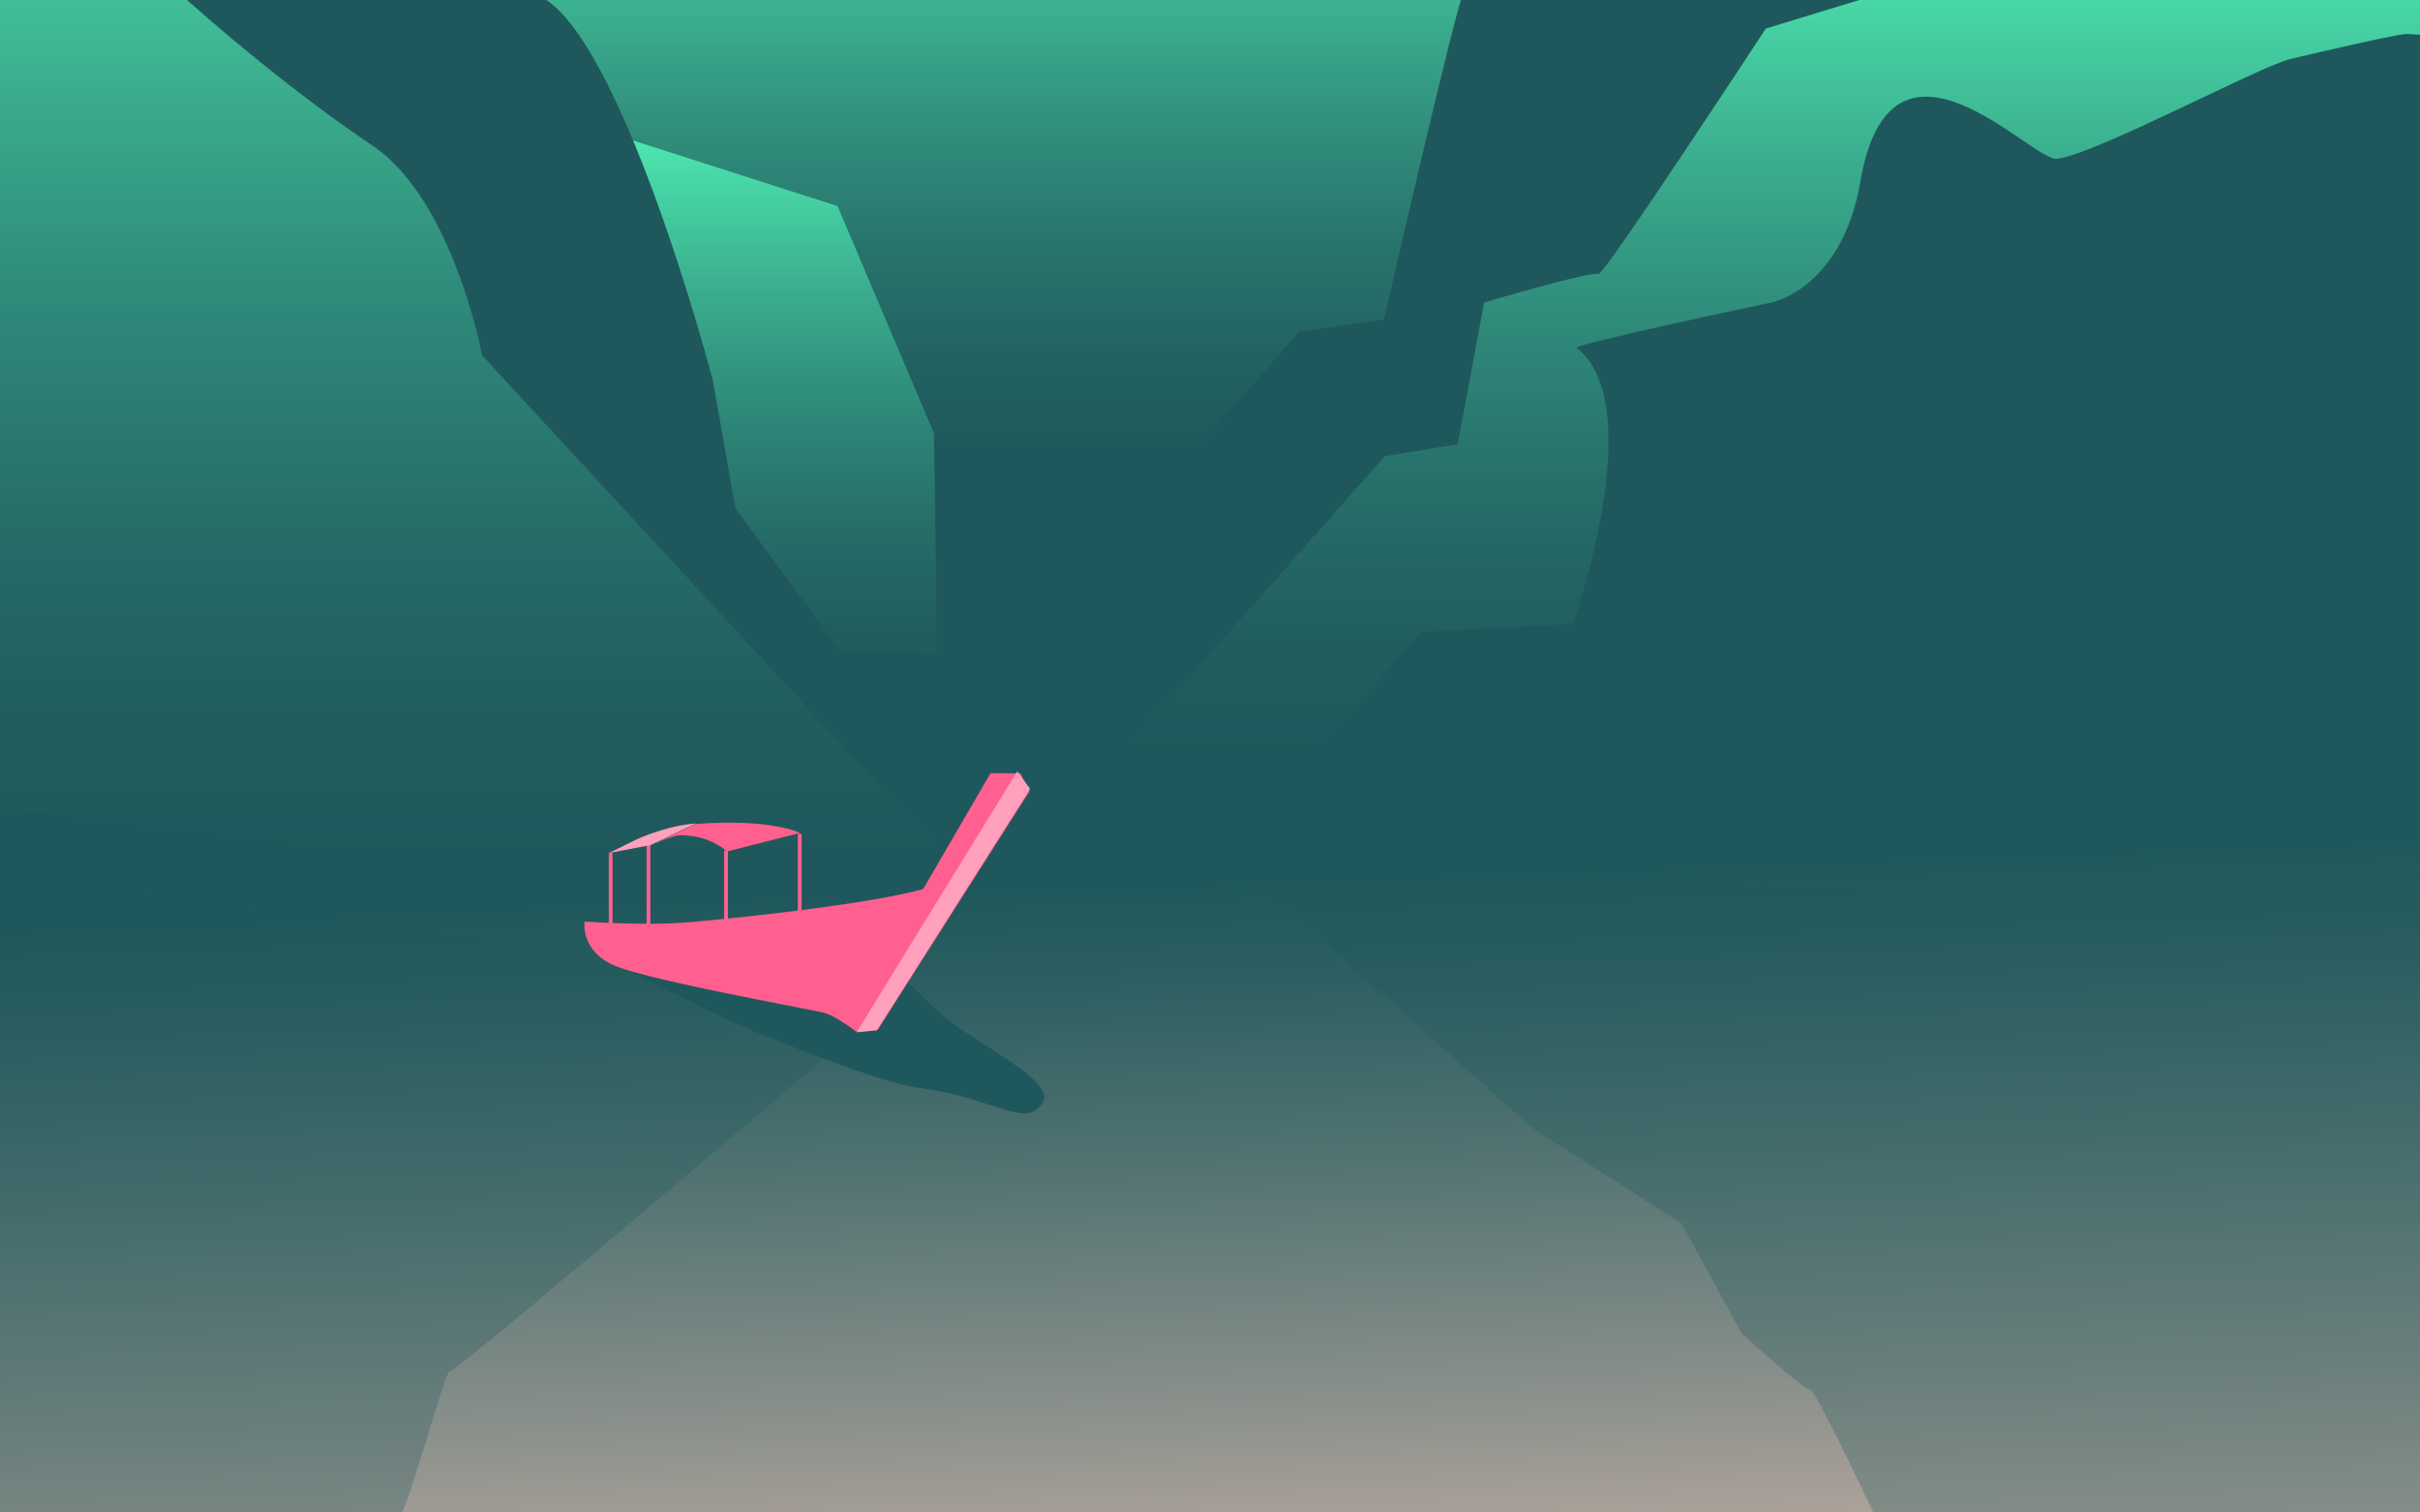<svg id="Layer_1" data-name="Layer 1" xmlns="http://www.w3.org/2000/svg" xmlns:xlink="http://www.w3.org/1999/xlink" viewBox="0 0 1280 800"><defs><style>.cls-1{fill:url(#linear-gradient);}.cls-2,.cls-7{fill:#1f585c;}.cls-3{fill:url(#linear-gradient-2);}.cls-4{fill:url(#linear-gradient-3);}.cls-5{fill:url(#linear-gradient-4);}.cls-6{fill:url(#linear-gradient-5);}.cls-7{opacity:0.3;}.cls-8{fill:#ff608f;}.cls-9{fill:#ffa0bc;}.cls-10,.cls-11{fill:none;}.cls-10{stroke:#ff608f;stroke-miterlimit:10;stroke-width:2px;}</style><linearGradient id="linear-gradient" x1="647.73" y1="611.95" x2="647.73" y2="-121.53" gradientUnits="userSpaceOnUse"><stop offset="0.51" stop-color="#1f585c"/><stop offset="0.56" stop-color="#215f60"/><stop offset="0.65" stop-color="#27726b"/><stop offset="0.75" stop-color="#31917e"/><stop offset="0.86" stop-color="#40bd97"/><stop offset="0.98" stop-color="#51f4b7"/><stop offset="1" stop-color="#55ffbe"/></linearGradient><linearGradient id="linear-gradient-2" x1="964.52" y1="424.44" x2="964.52" y2="-75.03" gradientUnits="userSpaceOnUse"><stop offset="0.05" stop-color="#1f585c"/><stop offset="0.17" stop-color="#215d5f"/><stop offset="0.32" stop-color="#266d68"/><stop offset="0.49" stop-color="#2e8778"/><stop offset="0.67" stop-color="#3aab8d"/><stop offset="0.86" stop-color="#49daa8"/><stop offset="1" stop-color="#55ffbe"/></linearGradient><linearGradient id="linear-gradient-3" x1="170.8" y1="392.33" x2="170.8" y2="41" xlink:href="#linear-gradient-2"/><linearGradient id="linear-gradient-4" x1="155.04" y1="486.68" x2="155.04" y2="-162.35" xlink:href="#linear-gradient-2"/><linearGradient id="linear-gradient-5" x1="628.62" y1="425.77" x2="643.38" y2="848.23" gradientUnits="userSpaceOnUse"><stop offset="0.1" stop-color="#1f585c"/><stop offset="0.22" stop-color="#2d5f62"/><stop offset="0.45" stop-color="#527372"/><stop offset="0.76" stop-color="#8c918c"/><stop offset="1" stop-color="#bdaba1"/></linearGradient></defs><title>page</title><polygon class="cls-1" points="1273 611.95 -8.54 611.95 3.46 4.53 1304 -121.53 1273 611.95"/><path class="cls-2" d="M1276.39-135.73s-63-5.3-67.5-5.3-45,9.27-61.5,13.25S1045-77.65,1024-75c-13.11,1.65-87.8-82.33-104,12-9.76,56.82-72,36-72,36S776-.79,774-3s-42,172-42,172l-44.67,6.35L536.65,346l765.74,12.46Z"/><path class="cls-3" d="M1321.39-69.73s-63-5.3-67.5-5.3-45,9.27-61.5,13.25-70.5,9.27-91.5,11.92S989-1.69,989-1.69L934,15.1s-86.5,132-88.5,129.84S785,160,785,160l-14,75-38.67,6.35L581.65,412l765.74,12.46Z"/><polygon class="cls-4" points="494 229.16 443 109 231 41 -154.74 234.72 496.33 392.33 494 229.16"/><path class="cls-2" d="M546,346.16L445,345l-56-76-12-68S331.76,28.74,289,0C212.43-51.46,169.21-39.55,166.69-37.57c-3.94,3.08-2.37-1.11-7.39,5.62a60.43,60.43,0,0,0-7.19,12.09s-9.92-95.87-10.52-115.28-70.33-78.2-70.33-78.2l-174,565.07,609.22,142Z"/><path class="cls-5" d="M255,188s-15.24-82.26-58-111C120.43,25.54,24.19-64.73,23.58-84.15s-70.33-78.2-70.33-78.2l-174,565.07,751.55,84Z"/><path class="cls-2" d="M1340.39,23.27s-63-5.3-67.5-5.3-45,9.27-61.5,13.25S1109,81.35,1088,84c-13.11,1.65-87.8-82.33-104,12-9.76,56.82-47,64-47,64s-105.34,22.15-103,24c38.84,30.65-2,146-2,146l-80.67,4.35L600.65,505l765.74,12.46Z"/><rect class="cls-6" x="-8" y="448" width="1288" height="378"/><path class="cls-7" d="M237.81,725.37C236.4,722.6,215,799.75,212.37,800s-5.44,13.85-6.73,17.48-46.74,33.45-49.25,33.06-16.18,14.53-17.28,16.92-13.3,10.08-15.21,13-18.67.53-27.41,12.8c-10.31,14.48-32.13-20.91-34-20.56S54.32,862,51,852.16c-2.91-8.52,1.64-29.7.23-32.47s-69,90.42-71.62,86.18-2.61.24-5-7.8a60.43,60.43,0,0,1-2.64-13.82S-70.09,971-77.28,989-170,1038.61-170,1038.61l28.94-590.54L480,522.15S239.21,728.14,237.81,725.37Z"/><path class="cls-7" d="M1411.39,955.66s-63,5.31-67.5,5.31-45-9.29-61.5-13.28-70.5-9.29-91.5-11.95S1079,887.48,1079,887.48l-55-16.82S961.5,735,957.5,735,921,705,921,705l-31.5-57.84L811,597,671.65,472.93l765.74-12.49Z"/><path class="cls-2" d="M474.18,513s19.68,21.69,33.17,30.71c23.5,15.71,49.69,29.94,44.22,39.31-8.6,14.74-25.8-2.46-63.88-7.37-22-2.83-68.79-22.11-87.22-29.48s-86-41.77-86-41.77"/><path class="cls-8" d="M539.66,409l4.81,9.65L464.38,544.49,453,545.7s-10.77-8.17-16.9-9.92-93.39-17.29-111.33-25.17-15.61-23.17-15.61-23.17,16.92,1.16,33.11,1.16a263.41,263.41,0,0,0,26.7-1.21s84.76-7.54,119.34-17.17L523.9,409h15.76Z"/><polygon class="cls-9" points="544.82 417.21 463.74 544.97 453.09 545.99 538.06 408 544.82 417.21"/><line class="cls-10" x1="343" y1="446" x2="343" y2="491"/><path class="cls-9" d="M336.8,443.93L322.47,451h0.61L344,447s24.3-11.47,24.16-11.47C352.77,436.56,336.8,443.93,336.8,443.93Z"/><path class="cls-8" d="M367.92,435.84l-24,11.47s11.63-5.53,16-5.53c16,0,24.57,8.6,24.57,8.6l38.7-9.83S407.85,432.77,367.92,435.84Z"/><line class="cls-10" x1="423" y1="441" x2="423" y2="484"/><line class="cls-10" x1="384" y1="450" x2="384" y2="493"/><line class="cls-10" x1="323" y1="451" x2="323" y2="496"/><path class="cls-11" d="M666.7,199.57c-1.45,3.28,1,5.24,2.53,8.17C670.16,204.17,669.1,201.16,666.7,199.57Z"/><path class="cls-11" d="M608.7,199.57c-1.45,3.28,1,5.24,2.53,8.17C612.16,204.17,611.1,201.16,608.7,199.57Z"/></svg>